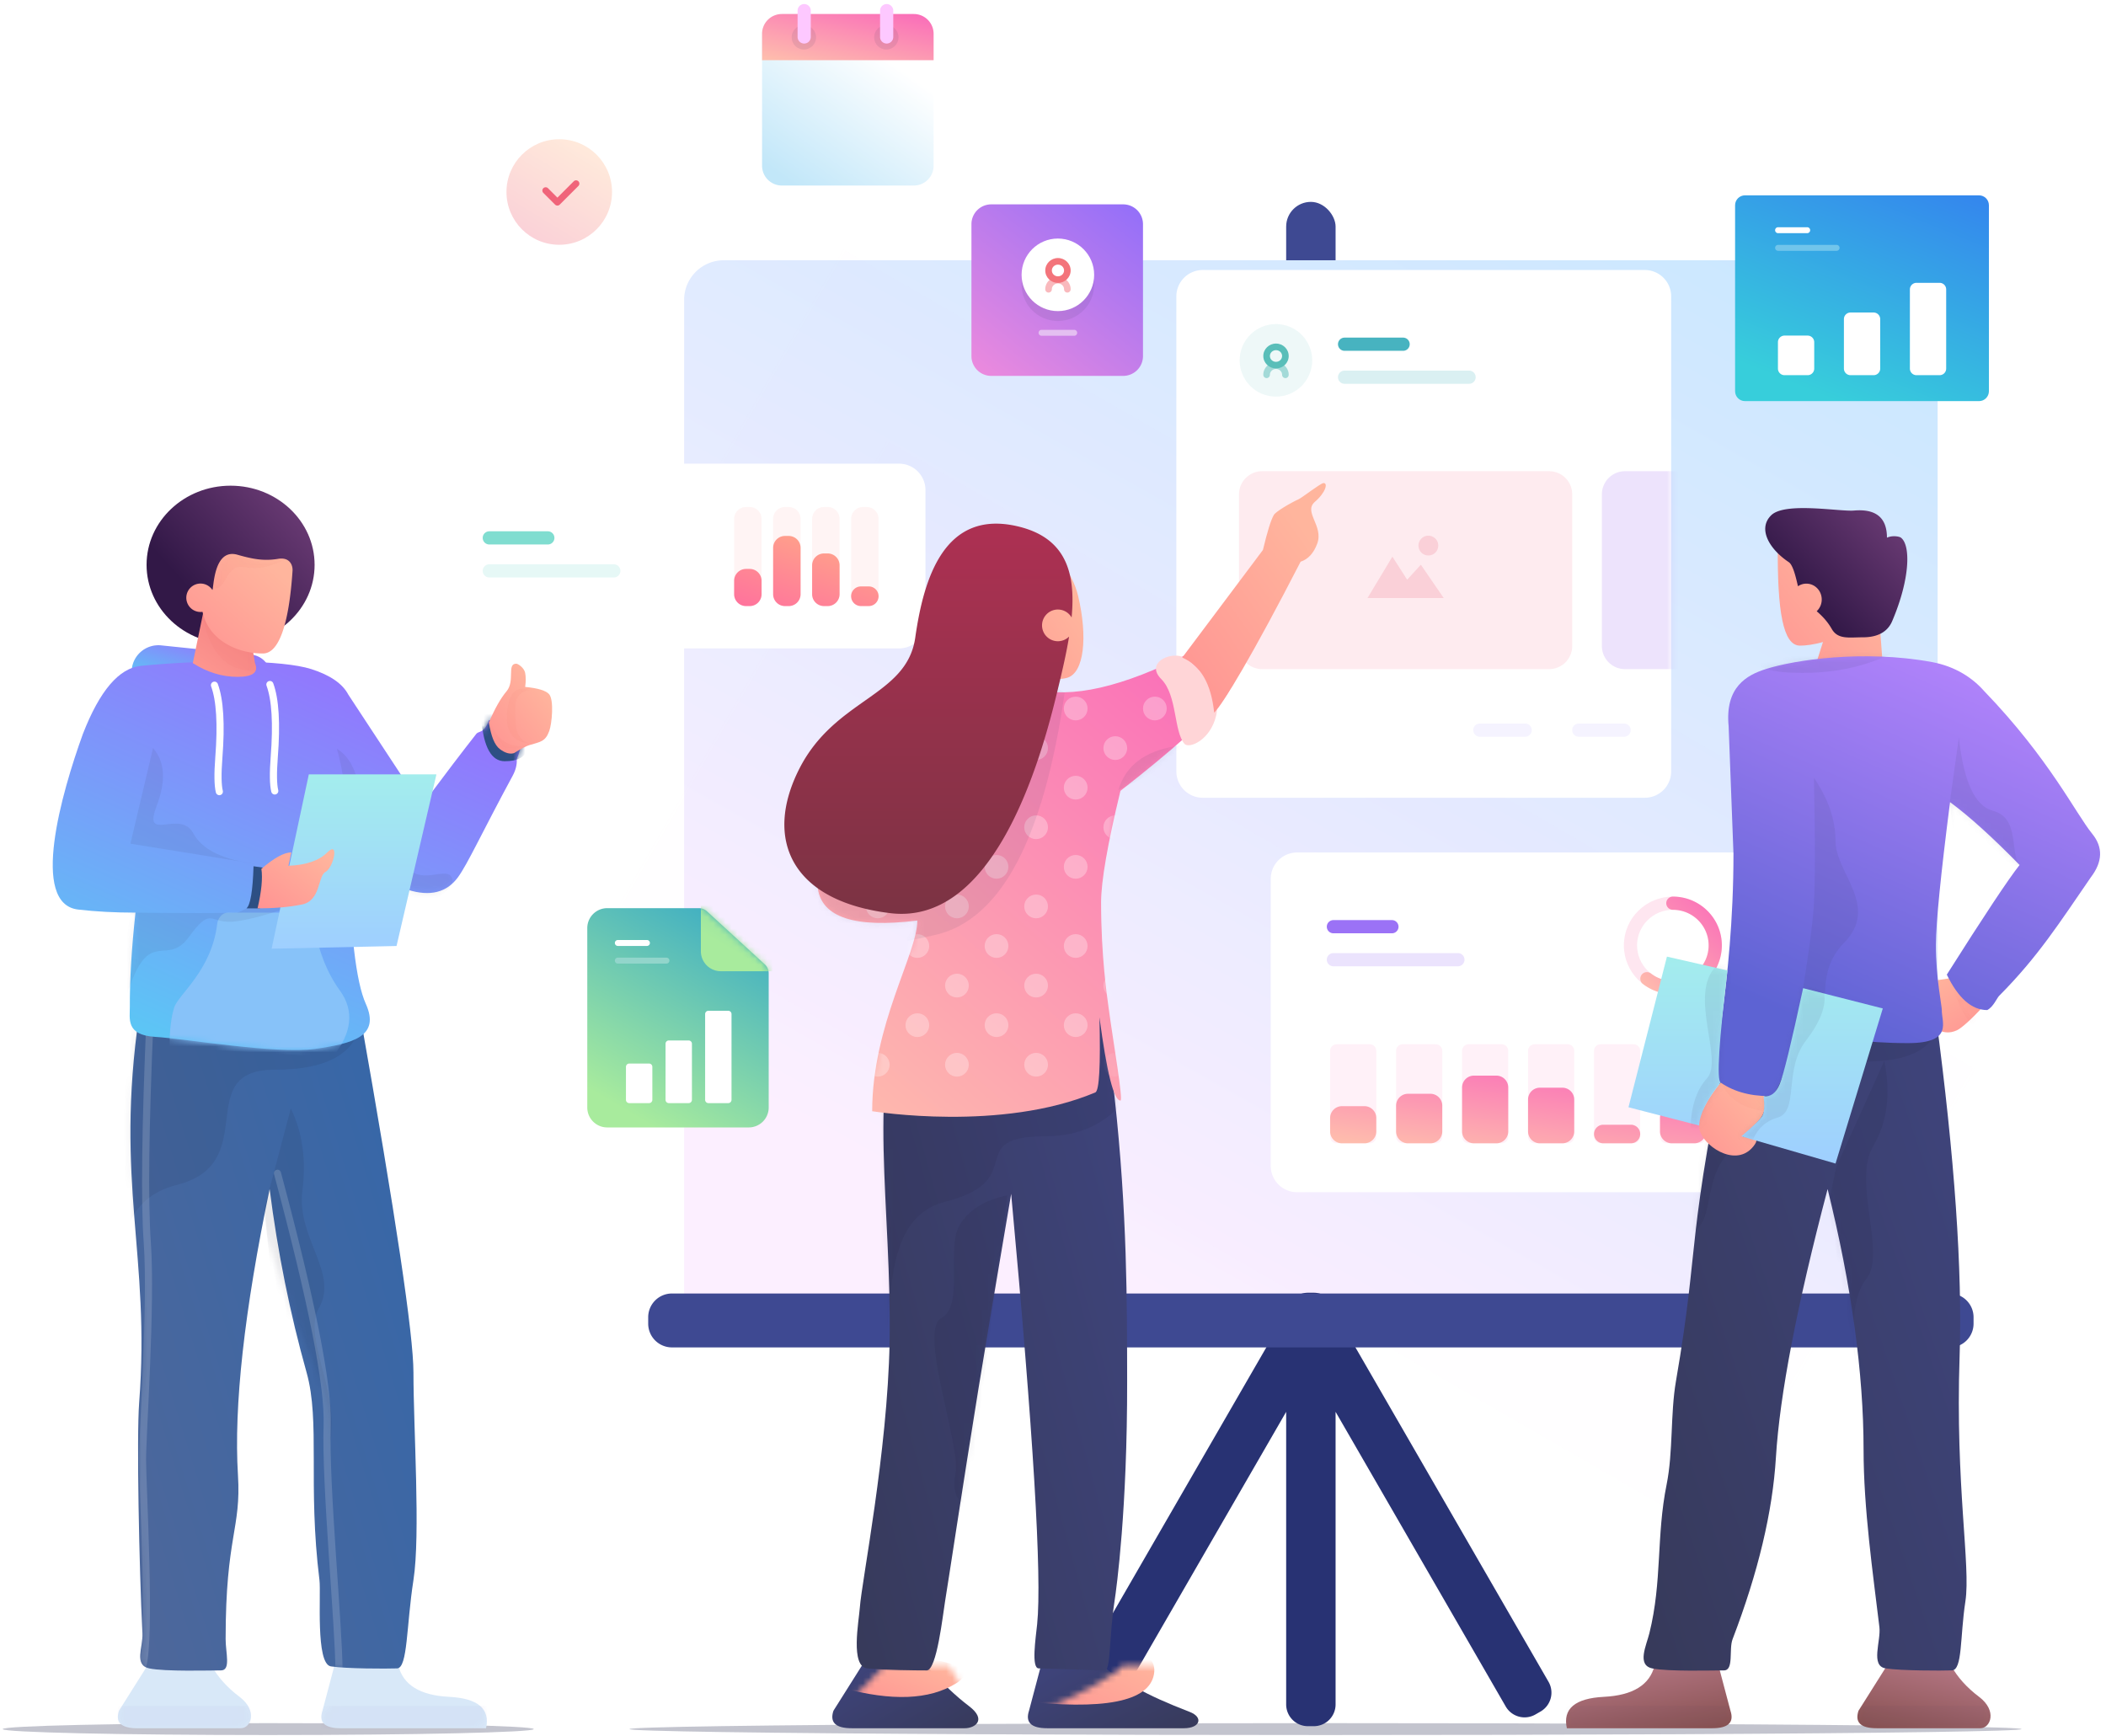 <svg xmlns="http://www.w3.org/2000/svg" xmlns:xlink="http://www.w3.org/1999/xlink" width="1110" height="915" viewBox="0 0 354 292">
    <defs>
        <linearGradient id="b" x1="25.79%" x2="89.698%" y1="92.518%" y2="-3.793%">
            <stop offset="0%" stop-color="#FCEFFF"/>
            <stop offset="100%" stop-color="#C9E7FF"/>
        </linearGradient>
        <path id="a" d="M6.682.502h197.52a6.658 6.658 0 0 1 6.658 6.659v171.682H.024V7.161A6.658 6.658 0 0 1 6.682.502z"/>
        <filter id="d" width="406.1%" height="386.4%" x="-152.6%" y="-143.1%" filterUnits="objectBoundingBox">
            <feOffset dy="22" in="SourceAlpha" result="shadowOffsetOuter1"/>
            <feGaussianBlur in="shadowOffsetOuter1" result="shadowBlurOuter1" stdDeviation="22"/>
            <feColorMatrix in="shadowBlurOuter1" result="shadowMatrixOuter1" values="0 0 0 0 0.443 0 0 0 0 0.651 0 0 0 0 0.973 0 0 0 0.253 0"/>
            <feMerge>
                <feMergeNode in="shadowMatrixOuter1"/>
                <feMergeNode in="SourceGraphic"/>
            </feMerge>
        </filter>
        <path id="e" d="M4.439 0H78.79a4.439 4.439 0 0 1 4.439 4.439v79.9a4.439 4.439 0 0 1-4.439 4.438H4.439A4.439 4.439 0 0 1 0 84.34v-79.9A4.439 4.439 0 0 1 4.439 0z"/>
        <linearGradient id="g" x1="39.393%" x2="89.672%" y1="100%" y2="0%">
            <stop offset="0%" stop-color="#37CEDB"/>
            <stop offset="100%" stop-color="#3488ED"/>
        </linearGradient>
        <linearGradient id="h" x1="82.224%" x2="29.363%" y1="32.943%" y2="107.746%">
            <stop offset="0%" stop-color="#FFF"/>
            <stop offset="100%" stop-color="#C2E7F9"/>
        </linearGradient>
        <linearGradient id="i" x1="-8.216%" x2="89.812%" y1="126.906%" y2="0%">
            <stop offset="0%" stop-color="#FFCFAA"/>
            <stop offset="100%" stop-color="#FA6EB9"/>
        </linearGradient>
        <linearGradient id="k" x1="70.406%" x2="21.519%" y1="-8.059%" y2="92.592%">
            <stop offset="0%" stop-color="#39ABC5"/>
            <stop offset="100%" stop-color="#A8EB9D"/>
        </linearGradient>
        <path id="j" d="M3.62.016h15.42c.503 0 .989.189 1.36.53l9.73 8.93c.415.38.651.919.651 1.482v22.59a3.353 3.353 0 0 1-3.353 3.353H3.62a3.353 3.353 0 0 1-3.353-3.353V3.369A3.353 3.353 0 0 1 3.62.016z"/>
        <linearGradient id="m" x1="-8.216%" x2="95.921%" y1="126.906%" y2="-5.63%">
            <stop offset="0%" stop-color="#FF90D7"/>
            <stop offset="100%" stop-color="#906EFA"/>
        </linearGradient>
        <filter id="n" width="406.1%" height="920.4%" x="-152.6%" y="-408.7%" filterUnits="objectBoundingBox">
            <feOffset dy="22" in="SourceAlpha" result="shadowOffsetOuter1"/>
            <feGaussianBlur in="shadowOffsetOuter1" result="shadowBlurOuter1" stdDeviation="22"/>
            <feColorMatrix in="shadowBlurOuter1" result="shadowMatrixOuter1" values="0 0 0 0 0.545 0 0 0 0 0.882 0 0 0 0 0.788 0 0 0 0.25 0"/>
            <feMerge>
                <feMergeNode in="shadowMatrixOuter1"/>
                <feMergeNode in="SourceGraphic"/>
            </feMerge>
        </filter>
        <linearGradient id="o" x1="100%" x2="6.662%" y1="-28.986%" y2="100%">
            <stop offset="0%" stop-color="#FFB782"/>
            <stop offset="100%" stop-color="#FF739C"/>
        </linearGradient>
        <linearGradient id="p" x1="67.813%" x2="6.662%" y1="0%" y2="100%">
            <stop offset="0%" stop-color="#FFEADB"/>
            <stop offset="100%" stop-color="#FACED7"/>
        </linearGradient>
        <filter id="q" width="406.1%" height="545.9%" x="-152.6%" y="-222.2%" filterUnits="objectBoundingBox">
            <feOffset dy="22" in="SourceAlpha" result="shadowOffsetOuter1"/>
            <feGaussianBlur in="shadowOffsetOuter1" result="shadowBlurOuter1" stdDeviation="22"/>
            <feColorMatrix in="shadowBlurOuter1" result="shadowMatrixOuter1" values="0 0 0 0 1 0 0 0 0 0.565 0 0 0 0 0.569 0 0 0 0.303 0"/>
            <feMerge>
                <feMergeNode in="shadowMatrixOuter1"/>
                <feMergeNode in="SourceGraphic"/>
            </feMerge>
        </filter>
        <path id="r" d="M15.513.504c-.804 3.273-3.645 5.034-8.523 5.283-4.878.248-6.956 2.01-6.237 5.282h24.46c2.689 0 3.707-.98 3.056-2.941L26.252.504H15.513z"/>
        <path id="t" d="M7.01.504C5.923 2.465 4.344 4.226 2.275 5.787c-3.104 2.34-1.924 5.282-.223 5.282h17.447c2.688 0 3.706-.98 3.055-2.941L17.75.504H7.009z"/>
        <linearGradient id="w" x1="134.336%" x2="6.662%" y1="14.643%" y2="100%">
            <stop offset="0%" stop-color="#3067AC"/>
            <stop offset="100%" stop-color="#4E679A"/>
        </linearGradient>
        <path id="v" d="M2.097.256c-4.11 28.458 1.924 40.221 0 65.269-.443 5.773 0 27.718.55 38.756.12 2.385-1.48 5.356 1.14 5.918 2.618.563 10.369.337 12.071.337 1.703 0 .785-2.952.785-5.256 0-17.398 2.64-18.479 2.074-27.615-.715-11.556 1.06-27.59 5.328-48.1 1.35 10.625 3.422 20.911 6.216 30.86 2.327 8.287.167 18.837 2.164 34.918.29 2.327-.696 14.12 1.926 14.52 2.622.4 9.324.4 11.13.336 1.805-.063 1.555-7.178 2.753-14.856 1.198-7.678 0-25.44 0-34.919 0-6.319-2.99-26.375-8.972-60.168H2.097z"/>
        <linearGradient id="y" x1="5.388%" x2="84.005%" y1="100%" y2="-7.433%">
            <stop offset="0%" stop-color="#46E5F2"/>
            <stop offset="100%" stop-color="#9E66FF"/>
        </linearGradient>
        <linearGradient id="A" x1="7.502%" x2="84.005%" y1="131.058%" y2="-7.433%">
            <stop offset="0%" stop-color="#46E5F2"/>
            <stop offset="100%" stop-color="#9E66FF"/>
        </linearGradient>
        <path id="z" d="M43.524 4.018c-4.787-1.53-17.44-1.642-28.62-.545-3.7.363-6.961 4.183-9.786 11.46-3.608 9.968-8.927 28.6-.79 29.54 2.968.344 6.181.516 9.638.516-.655 6.005-.971 11.291-.95 15.857.01 1.985-.698 4.748 4.257 5.043 4.954.294 20.496 2.95 26.905 2.026 6.41-.925 10.992-2.102 8.524-7.597-1.645-3.664-2.623-12.029-2.934-25.094l10.023 5.927c3.728 1.165 6.534.46 8.418-2.113 1.636-2.234 3.988-7.442 9.189-17.058.525-.971.758-1.905.697-2.802 1.904-4.665.347-6.853-4.67-6.562-.837 2.317-1.682 1.732-2.143 2.317-2.216 2.815-5.287 6.85-9.214 12.106l-12.3-18.715c-.972-1.852-3.053-3.287-6.244-4.306z"/>
        <linearGradient id="C" x1="25.093%" x2="117.883%" y1="65.302%" y2="-13.53%">
            <stop offset="0%" stop-color="#321847"/>
            <stop offset="100%" stop-color="#834A88"/>
        </linearGradient>
        <linearGradient id="E" x1="60.082%" x2="0%" y1="23.826%" y2="110.63%">
            <stop offset="0%" stop-color="#F68585"/>
            <stop offset="100%" stop-color="#FF9B92"/>
        </linearGradient>
        <path id="D" d="M.303 9.007c2.415 1.542 4.922 2.312 7.522 2.312 2.6 0 3.58-.77 2.939-2.312l-.746-4.472L2.078.404.304 9.007z"/>
        <linearGradient id="H" x1="9.105%" x2="87.601%" y1="110.865%" y2="23.826%">
            <stop offset="0%" stop-color="#FF9292"/>
            <stop offset="100%" stop-color="#FFB59D"/>
        </linearGradient>
        <path id="G" d="M9.139.764c2.521.718 4.414 1.094 6.842.691 1.973-.327 2.492 1.082 2.428 2.024-.622 9.264-2.36 13.895-4.975 13.895-4.32 0-9.042-2.21-10.13-6.856l-.035-.15a2.39 2.39 0 1 1 1.652-3.691c.242.11.094-7.088 4.218-5.913z"/>
        <path id="J" d="M3.13 5.101C4.616 3.34 3.135.45 4.767.45c.313 0 1.34.7 1.502 1.548.127.672.127 1.458 0 2.359 2.181.211 3.53.627 4.046 1.246.81.972.47 4.897 0 6.188-.656 1.801-1.515 1.801-3.36 2.365-.568.174-1.425.623-2.57 1.345-.71.2-1.499-.027-2.369-.682-.87-.655-1.486-2.148-1.848-4.477C1.153 8.022 2.14 6.276 3.13 5.1z"/>
        <linearGradient id="L" x1="50%" x2="50%" y1="0%" y2="100%">
            <stop offset="0%" stop-color="#A3EDED"/>
            <stop offset="100%" stop-color="#9FCFFF"/>
        </linearGradient>
        <linearGradient id="N" x1="13.561%" x2="98.634%" y1="-68.368%" y2="97.339%">
            <stop offset="0%" stop-color="#CE8BA0"/>
            <stop offset="100%" stop-color="#875151"/>
        </linearGradient>
        <path id="M" d="M15.513.504c-.804 3.273-3.645 5.034-8.523 5.283-4.878.248-6.956 2.01-6.237 5.282h24.46c2.689 0 3.707-.98 3.056-2.941L26.252.504H15.513z"/>
        <path id="P" d="M7.01.504C5.923 2.465 4.344 4.226 2.275 5.787c-3.104 2.34-1.924 5.282-.223 5.282h17.447c2.688 0 3.706-.98 3.055-2.941L17.75.504H7.009z"/>
        <path id="R" d="M12.509 4.916c.33.555 2.082 2.382 2.45 2.784.366.403-1.794.283-1.235 1.179.839 1.343-1.698.695-1.405 1.565.402 1.197-1.533-.233-2.6-1.078-1.068-.844-2.274 1.33-4.845.149C4.132 9.173 2.456 7.69.43 5.477 1.841 3.263 3.763 1.7 6.194.788l1.935.29-.111 1.121c-.08.582.136 1.339.842 1.339.705 0 3.828-.014 4.556.262.485.183 1.54.811 3.164 1.883-.151.624-1.622.528-2.436-.206-.454-.409-1.682-.64-1.635-.561z"/>
        <linearGradient id="U" x1="134.336%" x2="6.662%" y1="14.643%" y2="100%">
            <stop offset="0%" stop-color="#404683"/>
            <stop offset="100%" stop-color="#373A5B"/>
        </linearGradient>
        <path id="T" d="M15.557.411C7.122 40.542 9.993 38.133 5.78 62.572c-.946 5.488-.457 11.856-1.565 17.355-1.765 8.753-.723 16.237-2.9 25.02-.515 2.084-2.145 5.356.474 5.918 2.619.563 10.37.337 12.072.337s.79-3.529 1.45-5.256c4.302-11.233 6.73-21.42 7.286-30.559.642-10.545 3.54-25.597 8.697-45.156 4.032 16.327 6.048 30.952 6.048 43.876 0 9.833 1.577 20.81 2.663 29.817.282 2.333-1.563 6.541 1.06 6.941 2.622.4 9.324.4 11.13.337 1.805-.063 1.35-5.579 2.273-11.61.924-6.032-1.708-19.39-.976-41.17.488-14.522-.833-33.548-3.962-57.08L15.557.41z"/>
        <path id="W" d="M3.678 1.005C.688 4.71-.45 7.49.268 9.345c1.075 2.781 6.461 6.087 9.174 2.039 1.246-1.859-2.593-.719-1.879-1.524.662-.746.826-.594 2.373-2.286 2.02-2.21.696-3.31 1.248-5.25.631-2.222-1.87-2.662-7.506-1.319z"/>
        <linearGradient id="Z" x1="43.498%" x2="79.041%" y1="90.881%" y2="0%">
            <stop offset="0%" stop-color="#5D63D3"/>
            <stop offset="100%" stop-color="#B986FF"/>
        </linearGradient>
        <path id="Y" d="M8.606 2.686c4.786-1.529 16.453-3.29 27.925-1.184 4.007.736 6.892 2.704 8.828 4.904 10.926 11.335 15.38 20.58 18.15 23.979 1.846 2.265 1.773 4.706-.22 7.322-5.233 7.595-8.899 13.388-15.43 19.946-.37.372-.97 1.864-2.001 2.396-2.6 0-4.867-1.988-6.8-5.964 6.28-9.924 10.36-16.071 12.239-18.443-4.593-4.692-8.49-8.214-11.694-10.568-1.568 12.243-2.361 20.226-2.377 23.95-.024 5.484 1.013 10.37.993 11.025-.06 1.984 2.012 5.56-5.683 5.56s-11.128-1.023-18.823-1.023c-.783 0-2.364 9.934-4.523 9.934-3.43 0-6.281-.848-8.552-2.546-1.712-.672 2.537-15.574 2.537-38.23l-.813-21.43c-.645-6.616 3.053-8.609 6.244-9.628z"/>
        <path id="ab" d="M19.144 30.679c2.096-1.76 3.293-2.947 3.588-3.559.296-.611.348-1.679.157-3.203 1.176.179 2.082-.5 2.72-2.039.639-1.538 1.95-6.91 3.932-16.117l13.4 3.412-7.95 26.09-15.847-4.584zM16.817 2.783c-1.446 12.07-1.832 18.355-1.157 18.855-2.326 2.916-3.531 5.324-3.616 7.226L.164 25.796 6.634.457l10.183 2.326z"/>
        <path id="ad" d="M16.35.504c.39.302-1.358 1.547-5.246 3.736C8.75 5.566 5.747 6.924 2.098 8.315c-2.373.904-1.783 2.754.943 2.754h23.01c2.689 0 3.707-.98 3.056-2.941L27.09.504H16.35z"/>
        <path id="af" d="M9.171.504c-2.747 2.986-5.155 5.26-7.225 6.82-3.104 2.341-1.035 3.745.666 3.745H21.66c2.688 0 3.707-.98 3.055-2.941L19.91.504H9.171z"/>
        <path id="ah" d="M8.656.45C1.997 13.318 6.407 35.755 5.984 58.06c-.35 18.462-4.69 40.162-4.998 44.509-.17 2.396-1.652 9.999 1.254 10.294 2.905.294 8.286.337 9.988.337s2.722-9.426 3.086-11.61c.553-3.32 2.856-18.721 5.597-35.645 1.106-6.826 2.946-17.795 5.522-32.908 3.73 40.275 5.188 64.406 4.37 72.39-.241 2.352-1.026 7.436.274 7.436s10.155.337 11.13.337c.975 0 .685-5.58 1.608-11.61.352-2.301 2.16-15.46 2.127-37.107-.019-12.953.032-28.191-2.127-47.837-.344-3.126-1.102-7.565-2.274-13.317L8.656.451z"/>
        <path id="aj" d="M36.923 5.992c-9.335-2.597 1.377-.458-9.741.643-4.555.452-8.61 1.989-12.167 4.613C6.25 18.61-.406 32.022.555 39.484c.64 4.975 6.225 6.81 16.753 5.504.024 5.484-7.594 17.56-7.594 32.077.458.052 21.698 3.5 37.53-3.158.664-.28.896-4.496.696-12.65 1.238 9.343 2.416 14.014 3.534 14.014.505 0-1.25-10.07-1.957-15.346-.305-2.276-1.3-8.873-1.3-17.978 0-3.55 1.086-9.81 3.257-18.777C60.17 16.37 65.97 11.193 68.88 7.641c2.91-3.552.952-6.088-5.87-7.608-11.167 5.705-19.862 7.691-26.086 5.96z"/>
        <linearGradient id="al" x1="50%" x2="50%" y1="0%" y2="100%">
            <stop offset="0%" stop-color="#AF3053"/>
            <stop offset="100%" stop-color="#7A3343"/>
        </linearGradient>
    </defs>
    <g fill="none" fill-rule="evenodd" transform="translate(0 1)">
        <ellipse cx="45" cy="289.865" fill="#373A5B" fill-rule="nonzero" opacity=".3" rx="44.666" ry="1"/>
        <ellipse cx="222.832" cy="289.865" fill="#373A5B" fill-rule="nonzero" opacity=".3" rx="117.075" ry="1"/>
        <g transform="translate(108.386 32.959)">
            <rect width="8.313" height="18.892" x="107.833" fill="#3E4992" fill-rule="nonzero" rx="4.156"/>
            <g transform="translate(6.547 9.322)">
                <mask id="c" fill="#fff">
                    <use xlink:href="#a"/>
                </mask>
                <use fill="url(#b)" fill-rule="nonzero" xlink:href="#a"/>
                <path fill="#F28DDB" fill-rule="nonzero" d="M-92.56 69.238H269.65v89.887H-92.56z" mask="url(#c)" opacity=".1" transform="rotate(30 88.545 114.181)"/>
                <path fill="#F28DDB" fill-rule="nonzero" d="M-57.903 49.014H272.35v50.505H-57.903z" mask="url(#c)" opacity=".1" transform="rotate(30 107.223 74.267)"/>
            </g>
            <path fill="#283273" fill-rule="nonzero" d="M116.145 203.537v49.218a3.662 3.662 0 0 1-3.662 3.662h-.988a3.662 3.662 0 0 1-3.662-3.662v-49.218l-28.616 49.565a3.662 3.662 0 0 1-5.003 1.34l-.856-.493a3.662 3.662 0 0 1-1.34-5.003l32.794-56.801a3.66 3.66 0 0 1 3.02-1.828v-3.15a3.662 3.662 0 0 1 3.663-3.663h.988a3.662 3.662 0 0 1 3.662 3.662v3.15a3.66 3.66 0 0 1 3.021 1.829l32.795 56.801a3.662 3.662 0 0 1-1.34 5.003l-.857.494a3.662 3.662 0 0 1-5.002-1.34l-28.617-49.566z"/>
            <path fill="#3E4992" fill-rule="nonzero" d="M4.521 183.63h214.936a3.995 3.995 0 0 1 3.995 3.996v1.078a3.995 3.995 0 0 1-3.995 3.995H4.521a3.995 3.995 0 0 1-3.995-3.995v-1.078a3.995 3.995 0 0 1 3.995-3.995z"/>
        </g>
        <g filter="url(#d)" transform="translate(197.748 22.42)">
            <mask id="f" fill="#fff">
                <use xlink:href="#e"/>
            </mask>
            <use fill="#FFF" fill-rule="nonzero" xlink:href="#e"/>
            <g fill-rule="nonzero" mask="url(#f)">
                <path fill="#FD9FB1" d="M14.426 33.846H62.7a3.884 3.884 0 0 1 3.884 3.884v25.524a3.884 3.884 0 0 1-3.884 3.884H14.426a3.884 3.884 0 0 1-3.884-3.884V37.73a3.884 3.884 0 0 1 3.884-3.884z" opacity=".2"/>
                <path fill="#A575F3" d="M75.46 33.846h53.822a3.884 3.884 0 0 1 3.884 3.884v25.524a3.884 3.884 0 0 1-3.884 3.884H75.461a3.884 3.884 0 0 1-3.884-3.884V37.73a3.884 3.884 0 0 1 3.884-3.884z" opacity=".2"/>
                <path fill="#F091A0" d="M32.153 55.182l4.185-6.965 2.484 3.877 2.306-2.519 3.844 5.607H32.153zm10.235-7.16a1.665 1.665 0 1 1 0-3.33 1.665 1.665 0 0 1 0 3.33z" opacity=".3"/>
            </g>
            <path fill="#47B3C0" fill-rule="nonzero" d="M28.298 13.594a1.11 1.11 0 0 1 0-2.22h9.842a1.11 1.11 0 1 1 0 2.22h-9.842z" mask="url(#f)"/>
            <g fill-rule="nonzero" mask="url(#f)">
                <g transform="translate(10.59 9.028)">
                    <circle cx="6.158" cy="6.168" r="6.103" fill="#50B9BD" opacity=".1"/>
                    <path fill="#A3DAD8" d="M8.308 8.6a.555.555 0 1 1-1.11 0c0-.54-.456-.983-1.026-.983-.57 0-1.027.443-1.027.983a.555.555 0 0 1-1.11 0c0-1.16.96-2.093 2.137-2.093 1.176 0 2.136.933 2.136 2.093z"/>
                    <path fill="#59BEB9" d="M6.172 7.53c-1.177 0-2.136-.933-2.136-2.092 0-1.16.96-2.093 2.136-2.093 1.176 0 2.136.933 2.136 2.093S7.348 7.53 6.172 7.53zm0-1.109c.57 0 1.026-.444 1.026-.983 0-.54-.456-.984-1.026-.984-.57 0-1.027.444-1.027.984s.457.983 1.027.983z"/>
                </g>
            </g>
            <path fill="#DAF0F2" fill-rule="nonzero" d="M28.298 19.143a1.11 1.11 0 0 1 0-2.22h20.939a1.11 1.11 0 1 1 0 2.22h-20.94z" mask="url(#f)"/>
            <path fill="#8E7DFD" fill-rule="nonzero" d="M51.047 78.513a1.11 1.11 0 0 1 0-2.22h7.622a1.11 1.11 0 0 1 0 2.22h-7.622zM67.693 78.513a1.11 1.11 0 1 1 0-2.22h7.622a1.11 1.11 0 0 1 0 2.22h-7.622z" mask="url(#f)" opacity=".3"/>
        </g>
        <g fill-rule="nonzero">
            <path fill="url(#g)" d="M2.09.007h39.363c.919 0 1.664.745 1.664 1.665V32.96c0 .92-.745 1.664-1.664 1.664H2.09c-.92 0-1.665-.745-1.665-1.664V1.67C.425.753 1.17.008 2.09.008z" transform="translate(291.303 31.852)"/>
            <path fill="#FFF" d="M298.959 38.224a.5.5 0 0 1 0-1h4.895a.5.5 0 0 1 0 1h-4.895z"/>
            <path fill="#71C5EB" d="M298.959 41.192a.5.5 0 0 1 0-1h9.84a.5.5 0 0 1 0 1h-9.84z"/>
            <path fill="#FFF" d="M300.045 55.454h3.884c.613 0 1.11.497 1.11 1.11v4.439a1.11 1.11 0 0 1-1.11 1.11h-3.884a1.11 1.11 0 0 1-1.11-1.11v-4.44c0-.612.497-1.11 1.11-1.11zM311.142 51.57h3.884c.613 0 1.11.497 1.11 1.11v8.323a1.11 1.11 0 0 1-1.11 1.11h-3.884a1.11 1.11 0 0 1-1.11-1.11V52.68c0-.613.497-1.11 1.11-1.11zM322.24 46.576h3.883c.613 0 1.11.497 1.11 1.11v13.317a1.11 1.11 0 0 1-1.11 1.11h-3.884a1.11 1.11 0 0 1-1.11-1.11V47.686c0-.613.498-1.11 1.11-1.11z"/>
        </g>
        <g fill-rule="nonzero">
            <path fill="url(#h)" d="M3.828.974h22.194a3.33 3.33 0 0 1 3.33 3.329v22.194a3.33 3.33 0 0 1-3.33 3.33H3.828a3.33 3.33 0 0 1-3.33-3.33V4.303a3.33 3.33 0 0 1 3.33-3.33z" transform="translate(127.567 .383)"/>
            <path fill="url(#i)" d="M3.828.974h22.194a3.33 3.33 0 0 1 3.33 3.329v4.439H.498v-4.44A3.33 3.33 0 0 1 3.828.975z" transform="translate(127.567 .383)"/>
            <g transform="translate(132.561 .383)">
                <circle cx="2.533" cy="4.893" r="2.054" fill="#373A5B" opacity=".1"/>
                <path fill="#FDC8FF" d="M1.48.442a1.11 1.11 0 1 1 2.219 0v4.392a1.11 1.11 0 0 1-2.22 0V.442z"/>
            </g>
            <g transform="translate(146.433 .383)">
                <circle cx="2.533" cy="4.893" r="2.054" fill="#373A5B" opacity=".1"/>
                <path fill="#FDC8FF" d="M1.48.442a1.11 1.11 0 1 1 2.219 0v4.392a1.11 1.11 0 0 1-2.22 0V.442z"/>
            </g>
        </g>
        <g transform="translate(98.399 151.754)">
            <mask id="l" fill="#fff">
                <use xlink:href="#j"/>
            </mask>
            <use fill="url(#k)" fill-rule="nonzero" xlink:href="#j"/>
            <path fill="#FFF" fill-rule="nonzero" d="M7.327 26.154h3.33c.306 0 .554.248.554.555v5.548a.555.555 0 0 1-.555.555H7.327a.555.555 0 0 1-.555-.555V26.71c0-.307.249-.555.555-.555zM13.985 22.27h3.33c.306 0 .554.248.554.555v9.432a.555.555 0 0 1-.554.555h-3.33a.555.555 0 0 1-.554-.555v-9.432c0-.307.248-.555.554-.555zM20.644 17.276h3.329c.306 0 .555.248.555.555v14.426a.555.555 0 0 1-.555.555h-3.33a.555.555 0 0 1-.554-.555V17.831c0-.307.248-.555.555-.555zM5.407 6.372a.5.5 0 0 1 0-1h4.895a.5.5 0 0 1 0 1H5.407z" mask="url(#l)"/>
            <path fill="#92D5CB" fill-rule="nonzero" d="M5.407 9.34a.5.5 0 0 1 0-1h8.176a.5.5 0 0 1 0 1H5.407z" mask="url(#l)"/>
            <path fill="url(#k)" fill-rule="nonzero" d="M22.727-26.262h15.42c.503 0 .989.189 1.36.53l9.73 8.93c.415.38.651.918.651 1.482V7.27a3.353 3.353 0 0 1-3.353 3.353H22.727a3.353 3.353 0 0 1-3.353-3.353V-22.91a3.353 3.353 0 0 1 3.353-3.353z" mask="url(#l)"/>
        </g>
        <g fill-rule="nonzero" transform="translate(162.784 32.959)">
            <path fill="url(#m)" d="M3.828.419h22.194a3.33 3.33 0 0 1 3.33 3.329v22.194a3.33 3.33 0 0 1-3.33 3.33H3.828a3.33 3.33 0 0 1-3.33-3.33V3.748a3.33 3.33 0 0 1 3.33-3.33z"/>
            <path fill="#E4BFF1" d="M12.29 22.524a.5.5 0 0 1 0-1h5.492a.5.5 0 0 1 0 1H12.29z"/>
            <circle cx="15.036" cy="13.936" r="6.103" fill="#373A5B" opacity=".1"/>
            <g transform="translate(8.878 6.103)">
                <circle cx="6.158" cy="6.168" r="6.103" fill="#FFF"/>
                <path fill="#F9B9BD" d="M8.308 8.6a.555.555 0 1 1-1.11 0c0-.54-.456-.983-1.026-.983-.57 0-1.027.443-1.027.983a.555.555 0 0 1-1.11 0c0-1.16.96-2.093 2.137-2.093 1.176 0 2.136.933 2.136 2.093z"/>
                <path fill="#F3747B" d="M6.172 7.53c-1.177 0-2.136-.933-2.136-2.092 0-1.16.96-2.093 2.136-2.093 1.176 0 2.136.933 2.136 2.093S7.348 7.53 6.172 7.53zm0-1.109c.57 0 1.026-.444 1.026-.983 0-.54-.456-.984-1.026-.984-.57 0-1.027.444-1.027.984s.457.983 1.027.983z"/>
            </g>
        </g>
        <g fill-rule="nonzero" filter="url(#n)" transform="translate(72.32 55)">
            <path fill="#FFF" d="M4.439 0H78.79a4.439 4.439 0 0 1 4.439 4.439v22.194a4.439 4.439 0 0 1-4.439 4.44H4.439A4.439 4.439 0 0 1 0 26.632V4.44A4.439 4.439 0 0 1 4.439 0z"/>
            <path fill="#FF9190" d="M59.606 7.29h.618a2 2 0 0 1 2 2v12.663a2 2 0 0 1-2 2h-.618a2 2 0 0 1-2-2V9.29a2 2 0 0 1 2-2zm6.558 0h.619a2 2 0 0 1 2 2v12.663a2 2 0 0 1-2 2h-.619a2 2 0 0 1-2-2V9.29a2 2 0 0 1 2-2zm6.56 0h.617a2 2 0 0 1 2 2v12.663a2 2 0 0 1-2 2h-.618a2 2 0 0 1-2-2V9.29a2 2 0 0 1 2-2zm-19.677 0h.618a2 2 0 0 1 2 2v12.663a2 2 0 0 1-2 2h-.618a2 2 0 0 1-2-2V9.29a2 2 0 0 1 2-2z" opacity=".1"/>
            <path fill="url(#o)" d="M8.559 4.943h.618a2 2 0 0 1 2 2v7.797a2 2 0 0 1-2 2h-.618a2 2 0 0 1-2-2V6.943a2 2 0 0 1 2-2zM2 10.49h.618a2 2 0 0 1 2 2v2.249a2 2 0 0 1-2 2H2a2 2 0 0 1-2-2V12.49a2 2 0 0 1 2-2zm13.117-2.603h.619a2 2 0 0 1 2 2v4.852a2 2 0 0 1-2 2h-.619a2 2 0 0 1-2-2V9.888a2 2 0 0 1 2-2zm6.21 5.548h1.315a1.652 1.652 0 0 1 0 3.304h-1.314a1.652 1.652 0 1 1 0-3.304z" transform="translate(51.047 7.213)"/>
            <path fill="#80DDD0" d="M9.868 13.594a1.11 1.11 0 1 1 0-2.22h9.841a1.11 1.11 0 1 1 0 2.22H9.868z"/>
            <path fill="#E6F8F6" d="M9.868 19.143a1.11 1.11 0 1 1 0-2.22h20.939a1.11 1.11 0 1 1 0 2.22H9.867z"/>
        </g>
        <g fill-rule="nonzero" transform="translate(85.074 22.42)">
            <circle cx="8.878" cy="8.878" r="8.878" fill="url(#p)"/>
            <path fill="#F0647A" d="M11.313 7.077a.555.555 0 1 1 .785.785L8.959 11a.555.555 0 0 1-.785 0L6.213 9.04a.555.555 0 1 1 .784-.785l1.57 1.57 2.746-2.747z"/>
        </g>
        <g fill-rule="nonzero" filter="url(#q)" transform="translate(213.623 120.404)">
            <path fill="#FFF" d="M4.439 0H78.79a4.439 4.439 0 0 1 4.439 4.439v48.273a4.439 4.439 0 0 1-4.439 4.438H4.439A4.439 4.439 0 0 1 0 52.712V4.439A4.439 4.439 0 0 1 4.439 0z"/>
            <path fill="#FA6EB9" d="M11.097 32.259h5.549c.613 0 1.11.497 1.11 1.11v14.443a1.11 1.11 0 0 1-1.11 1.11h-5.549a1.11 1.11 0 0 1-1.11-1.11V33.369c0-.613.497-1.11 1.11-1.11zm11.097 0h5.549c.613 0 1.11.497 1.11 1.11v14.443a1.11 1.11 0 0 1-1.11 1.11h-5.549a1.11 1.11 0 0 1-1.11-1.11V33.369c0-.613.497-1.11 1.11-1.11zm11.098 0h5.548c.613 0 1.11.497 1.11 1.11v14.443a1.11 1.11 0 0 1-1.11 1.11h-5.548a1.11 1.11 0 0 1-1.11-1.11V33.369c0-.613.497-1.11 1.11-1.11zm11.097 0h5.548c.613 0 1.11.497 1.11 1.11v14.443a1.11 1.11 0 0 1-1.11 1.11H44.39a1.11 1.11 0 0 1-1.11-1.11V33.369c0-.613.497-1.11 1.11-1.11zm11.097 0h5.548c.613 0 1.11.497 1.11 1.11v14.443a1.11 1.11 0 0 1-1.11 1.11h-5.548a1.11 1.11 0 0 1-1.11-1.11V33.369c0-.613.497-1.11 1.11-1.11zm11.097 0h5.549c.613 0 1.11.497 1.11 1.11v14.443a1.11 1.11 0 0 1-1.11 1.11h-5.549a1.11 1.11 0 0 1-1.11-1.11V33.369c0-.613.497-1.11 1.11-1.11z" opacity=".1"/>
            <path fill="#FB85B5" d="M67.638 23.828c-4.55 0-8.239-3.671-8.239-8.203s3.69-8.203 8.239-8.203c4.549 0 8.239 3.671 8.239 8.203s-3.69 8.203-8.24 8.203zm0-2.22c3.326 0 6.02-2.68 6.02-5.983 0-3.304-2.694-5.984-6.02-5.984-3.326 0-6.02 2.68-6.02 5.984 0 3.303 2.694 5.984 6.02 5.984z" opacity=".2"/>
            <path fill="url(#i)" d="M3.288 14.823a1.11 1.11 0 0 1 1.364-1.75 6.01 6.01 0 0 0 3.712 1.273c3.326 0 6.02-2.68 6.02-5.984 0-3.303-2.694-5.984-6.02-5.984a1.11 1.11 0 0 1 0-2.22c4.549 0 8.239 3.672 8.239 8.204s-3.69 8.203-8.239 8.203a8.23 8.23 0 0 1-5.076-1.742z" transform="translate(59.274 7.263)"/>
            <path fill="url(#i)" d="M11.987 42.673h3.768a2 2 0 0 1 2 2v2.249a2 2 0 0 1-2 2h-3.768a2 2 0 0 1-2-2v-2.249a2 2 0 0 1 2-2zm11.098-2.083h3.768a2 2 0 0 1 2 2v4.332a2 2 0 0 1-2 2h-3.768a2 2 0 0 1-2-2V42.59a2 2 0 0 1 2-2zm11.097-3.054h3.768a2 2 0 0 1 2 2v7.386a2 2 0 0 1-2 2h-3.768a2 2 0 0 1-2-2v-7.386a2 2 0 0 1 2-2zm11.097 2.03h3.768a2 2 0 0 1 2 2v5.356a2 2 0 0 1-2 2h-3.768a2 2 0 0 1-2-2v-5.357a2 2 0 0 1 2-2zm10.66 6.231h4.643a1.562 1.562 0 0 1 0 3.125h-4.644a1.562 1.562 0 1 1 0-3.125zm11.534-3.124h3.768a2 2 0 0 1 2 2v2.249a2 2 0 0 1-2 2h-3.768a2 2 0 0 1-2-2v-2.249a2 2 0 0 1 2-2z"/>
            <path fill="#9B72F6" d="M10.542 13.594a1.11 1.11 0 0 1 0-2.22h9.842a1.11 1.11 0 0 1 0 2.22h-9.842z"/>
            <path fill="#EBE3FD" d="M10.542 19.143a1.11 1.11 0 0 1 0-2.22h20.94a1.11 1.11 0 1 1 0 2.22h-20.94z"/>
        </g>
        <g transform="translate(53.318 278.65)">
            <mask id="s" fill="#fff">
                <use xlink:href="#r"/>
            </mask>
            <use fill="#D8E8F8" fill-rule="nonzero" transform="matrix(-1 0 0 1 29.074 0)" xlink:href="#r"/>
            <path fill="#6F54C0" fill-rule="nonzero" d="M.615 7.324H28.46v3.88H.615z" mask="url(#s)" opacity=".2"/>
        </g>
        <g transform="translate(19.36 278.65)">
            <mask id="u" fill="#fff">
                <use xlink:href="#t"/>
            </mask>
            <use fill="#D8E8F8" fill-rule="nonzero" transform="matrix(-1 0 0 1 23.089 0)" xlink:href="#t"/>
            <path fill="#6F54C0" fill-rule="nonzero" d="M.344 7.324h22.4v3.88H.344z" mask="url(#u)" opacity=".2"/>
        </g>
        <g transform="translate(21.193 169.454)">
            <mask id="x" fill="#fff">
                <use xlink:href="#v"/>
            </mask>
            <use fill="url(#w)" fill-rule="nonzero" xlink:href="#v"/>
            <path fill="#151731" fill-rule="nonzero" d="M39.508.256C39.17 6.412 34.3 9.49 24.901 9.49c-14.099 0-2.044 15.731-16.446 19.37-14.402 3.639-6.037 21.343-14.793 21.343-5.837 0-3.323-16.31 7.544-48.93L39.508.257z" mask="url(#x)" opacity=".3"/>
            <path fill="#151731" fill-rule="nonzero" d="M25.413 32.405l6.777-16.116c1.392 4.219 1.392 8.889 0 14.01-2.087 7.682 4.197 14.548 0 19.921-4.196 5.373 4.197 19.472-4.439 27.631-5.757 5.44-7.03 4.992-3.82-1.343l1.482-44.103z" mask="url(#x)" opacity=".3" transform="rotate(-8 27.938 48.955)"/>
            <path fill-rule="nonzero" stroke="#FFF" stroke-linecap="round" stroke-linejoin="round" stroke-width="1.2" d="M25.364 26.91c5.8 21.624 8.586 35.754 8.356 42.393-.345 9.959 1.987 33.943 1.987 41.278M3.927.676c-.798 18.437-.95 31.079-.46 37.925.737 10.27-.807 32.277-.807 36.469s1.478 30.235 0 34.792" mask="url(#x)" opacity=".4"/>
        </g>
        <g transform="translate(8.708 107.532)">
            <path fill="url(#y)" fill-rule="nonzero" d="M18.284.031l15.212 1.574a3.545 3.545 0 0 1 3.125 4.146 4.55 4.55 0 0 1-4.479 3.754H18.31a4.994 4.994 0 0 1-4.993-4.994 4.504 4.504 0 0 1 4.967-4.48z"/>
            <mask id="B" fill="#fff">
                <use xlink:href="#z"/>
            </mask>
            <use fill="url(#A)" fill-rule="nonzero" xlink:href="#z"/>
            <path fill="#87C2F9" fill-rule="nonzero" d="M19.689 67.634c.011-2.832.272-5.056.782-6.67.713-2.257 6.31-6.186 7.25-14.152.068-.586.608-1.823 1.831-1.823h12.332c1.53 0 1.932 1.037 2.013 1.541.742 4.645 2.223 8.498 4.445 11.558 2.463 3.393 2.056 7.134-1.222 11.223L19.69 67.634z" mask="url(#B)"/>
            <path fill="#373A5B" fill-rule="nonzero" d="M13.115 44.985c9.485.101 15.407.101 17.766 0 .783-.034 1.258-.615 1.814-.646l1.136-.066c4.636-.281 7.51-.638 8.624-1.07-6.282 2.217-10.52 3.326-12.716 3.326-3.293 0-3.193-2.39-6.8 2.57-3.608 4.96-6.472-1.363-9.824 8.016-2.235 6.252-2.235 2.21 0-12.13zM34.257 36.805L13.115 33.39l3.796-16.075c2.014 2.277 2.217 5.525.61 9.745-2.41 6.33 3.937.447 6.165 4.581 1.486 2.757 5.01 4.478 10.571 5.164z" mask="url(#B)" opacity=".3"/>
            <path fill="#2D4F83" fill-rule="nonzero" d="M72.14 12.59c.408 4.62 1.716 6.93 3.925 6.93 2.208 0 3.458-.691 3.75-2.074l2.684-6.634-6.252-1.86-4.108 1.41v2.228z" mask="url(#B)"/>
            <path fill="#373A5B" fill-rule="nonzero" d="M49.756 35.227c.015-7.366-.623-13.298-1.913-17.794 2.325 1.372 3.666 4.338 4.022 8.897.534 6.838 3.976.27 6.18 7.942 2.204 7.671 7.768 2.644 9.072 4.697.868 1.368-1.42 3.408-6.868 6.12l-10.493-9.862z" mask="url(#B)" opacity=".3"/>
            <path fill-rule="nonzero" stroke="#FFF" stroke-linecap="round" stroke-linejoin="round" stroke-width="1.2" d="M36.573 6.613c.924 2.509 1.169 6.566.736 12.173-.211 2.738-.184 4.65.083 5.734M27.251 6.727c.924 2.509 1.17 6.566.736 12.173-.211 2.738-.183 4.65.083 5.734" mask="url(#B)"/>
            <path fill="#2D4F83" fill-rule="nonzero" d="M35.349 37.41l-1.527-.222c-.132 4.18-.53 6.542-1.196 7.085h2.25l.746-2.554.198-3.945-.471-.364z" mask="url(#B)"/>
        </g>
        <g transform="translate(24.022 80.233)">
            <ellipse cx="14.648" cy="13.784" fill="url(#C)" fill-rule="nonzero" rx="14.131" ry="13.317"/>
            <g transform="translate(7.99 21.307)">
                <mask id="F" fill="#fff">
                    <use xlink:href="#D"/>
                </mask>
                <use fill="url(#E)" fill-rule="nonzero" xlink:href="#D"/>
                <path fill="#DA433D" fill-rule="nonzero" d="M1.899.577c.962 5.98 3.494 9.208 7.594 9.685 4.1.476 5.992-.824 5.676-3.902L1.9.577z" mask="url(#F)" opacity=".2"/>
            </g>
            <g transform="translate(6.658 11.32)">
                <mask id="I" fill="#fff">
                    <use xlink:href="#G"/>
                </mask>
                <use fill="url(#H)" fill-rule="nonzero" xlink:href="#G"/>
                <path fill="#DA433D" fill-rule="nonzero" d="M18.643.666c-3.041 1.96-5.788 2.69-8.24 2.186-3.677-.755-2.882 4.805-5.94 3.349l1.242-7.284L18.643.666z" mask="url(#I)" opacity=".2"/>
            </g>
        </g>
        <g>
            <g transform="translate(81.949 110.195)">
                <mask id="K" fill="#fff">
                    <use xlink:href="#J"/>
                </mask>
                <use fill="url(#H)" fill-rule="nonzero" xlink:href="#J"/>
                <path fill="#DA433D" fill-rule="nonzero" d="M.159 9.758c1.255 3.513 3.393 4.99 6.415 4.43l-2.19 2.327-4.225-1.746V9.76z" mask="url(#K)" opacity=".2"/>
                <path fill="#DA433D" fill-rule="nonzero" d="M7.02 4.904c-1.627.209-2.44 1.237-2.44 3.086 0 2.773.037 5.245 2.44 5.88-2.81-.228-4.07-1.988-3.78-5.28.29-3.29 1.55-4.52 3.78-3.686z" mask="url(#K)" opacity=".2"/>
            </g>
            <g fill-rule="nonzero">
                <path fill="url(#L)" d="M8.864.425L2.606 29.754l21.012-.457L30.328.425z" transform="translate(42.965 128.838)"/>
                <path fill="url(#H)" d="M.24 22.967c.666-2.845.882-5.061.647-6.651 2.142-1.842 3.818-2.764 5.027-2.764l-.477 2.25c2.977-.12 5.156-.87 6.538-2.25 2.073-2.07 1.047 2.561-.296 3.278-1.343.716-.757 4.84-3.98 5.489-2.148.432-4.635.648-7.46.648z" transform="translate(42.965 128.838)"/>
            </g>
        </g>
        <g>
            <g fill-rule="nonzero">
                <path fill="url(#H)" d="M13.889 12.013l3.36-.033.738 9.995c-1.697 1.913-3.533 2.766-5.508 2.559-1.976-.208-3.91-1.576-5.804-4.105l1.162-3.65c-1.535.453-2.98.612-3.86.612C1.098 17.391.15 11.589.229.526 2.5 2 11.078 1.627 14.13.526c-.024 1.3 1.36 7.53-.241 11.487z" transform="translate(298.675 90.218)"/>
                <path fill="url(#C)" d="M7.042 12.955a2.51 2.51 0 0 0-1.417.438c-.285-1.205-.782-3.548-1.543-4.055-3.303-2.201-5.28-5.652-2.937-7.906C3.488-.82 12.703.862 15.031.66c3.708-.325 5.562 1.197 5.563 4.565.876-.42 2.068-.225 2.359 0 1.645 1.273 1.558 6.913-1.483 14.04-.773 1.812-2.448 2.715-4.916 2.715-2.341 0-4.207.413-5.251-1.416-.743-1.301-1.645-2.2-2.527-2.972.52-.487.846-1.19.846-1.972 0-1.471-1.155-2.664-2.58-2.664z" transform="translate(296.678 84.225)"/>
            </g>
            <g transform="translate(262.68 278.65)">
                <mask id="O" fill="#fff">
                    <use xlink:href="#M"/>
                </mask>
                <use fill="url(#N)" fill-rule="nonzero" xlink:href="#M"/>
                <path fill="#373A5B" fill-rule="nonzero" d="M.615 7.324H28.46v3.76H.615z" mask="url(#O)" opacity=".2"/>
            </g>
            <g transform="translate(311.951 278.65)">
                <mask id="Q" fill="#fff">
                    <use xlink:href="#P"/>
                </mask>
                <use fill="url(#N)" fill-rule="nonzero" transform="matrix(-1 0 0 1 23.089 0)" xlink:href="#P"/>
                <path fill="#373A5B" fill-rule="nonzero" d="M.344 7.324h22.4v3.76H.344z" mask="url(#Q)" opacity=".2"/>
            </g>
            <g transform="translate(316.91 162.796)">
                <mask id="S" fill="#fff">
                    <use xlink:href="#R"/>
                </mask>
                <use fill="url(#H)" fill-rule="nonzero" transform="matrix(-1 0 0 1 17.01 0)" xlink:href="#R"/>
                <path fill="#DA433D" fill-rule="nonzero" d="M10.532.216c1.965 5.39 3.566 8.363 4.803 8.923 1.237.559 1.983-.928 2.238-4.462L10.532.216z" mask="url(#S)" opacity=".2"/>
            </g>
            <g transform="translate(275.997 168.788)">
                <mask id="V" fill="#fff">
                    <use xlink:href="#T"/>
                </mask>
                <use fill="url(#U)" fill-rule="nonzero" xlink:href="#T"/>
                <path fill="#151731" fill-rule="nonzero" d="M32.73 26.583l8.1-17.927c1.118 5.587.495 10.373-1.868 14.357-3.544 5.976 2.25 18.073-1.123 22.272-2.249 2.8-2.74 8.15-1.473 16.054L31.36 33.216l1.37-6.633z" mask="url(#V)" opacity=".3"/>
                <path fill="#151731" fill-rule="nonzero" d="M50.215.922c-.29 5.24-4.434 7.861-12.436 7.861-12.002 0-5.543 9.387-17.804 12.485-12.261 3.098-5.66 16.455-13.113 16.455-4.97 0-5.596-12.267-1.881-36.801h45.234z" mask="url(#V)" opacity=".3"/>
            </g>
            <g transform="translate(285.616 180.107)">
                <mask id="X" fill="#fff">
                    <use xlink:href="#W"/>
                </mask>
                <use fill="url(#H)" fill-rule="nonzero" xlink:href="#W"/>
                <path fill="#DA433D" fill-rule="nonzero" d="M3.65.74c1.265 3.129 4.063 4.855 8.396 5.18l-.163-4.513L3.65.74z" mask="url(#X)" opacity=".2"/>
            </g>
            <g transform="translate(288.28 108.863)">
                <mask id="aa" fill="#fff">
                    <use xlink:href="#Y"/>
                </mask>
                <use fill="url(#Z)" fill-rule="nonzero" xlink:href="#Y"/>
                <path fill="#373A5B" fill-rule="nonzero" d="M7.732-.272c-1.912 2.4.458 3.601 7.112 3.601s12.452-1.553 17.394-4.66L7.732-.273zM39.531 25.332l1.56-11.187c.79 7.458 2.697 11.584 5.723 12.378 4.539 1.19 2.82 6.914 4.443 9.091-2.25.225-5.639.622-10.166 1.19l-1.56-11.472zM13.462 64.835c1.95-11.226 3.033-18.786 3.245-22.68.213-3.894.213-10.953 0-21.179 2.424 3.545 3.636 7.1 3.636 10.665 0 5.348 7.475 10.986 1.415 17.114-6.06 6.129-.929 14.812-4.25 16.496-2.214 1.123-3.563.984-4.046-.416z" mask="url(#aa)" opacity=".3"/>
            </g>
            <g transform="translate(273.631 159.466)">
                <mask id="ac" fill="#fff">
                    <use xlink:href="#ab"/>
                </mask>
                <use fill="url(#L)" fill-rule="nonzero" xlink:href="#ab"/>
                <path fill="#373A5B" fill-rule="nonzero" d="M33.067 6.579c.406 2.163-.626 4.853-3.097 8.07-3.705 4.824-1.109 11.834-4.702 12.87-2.396.69-3.93 2.381-4.601 5.072l-10.058-2.717c-.017-3.912.909-6.908 2.78-8.987 2.806-3.118-3.195-14 1.49-18.795C18.004-1.105 24.067.39 33.068 6.579z" mask="url(#ac)" opacity=".3"/>
            </g>
        </g>
        <g>
            <g transform="translate(172.161 278.65)">
                <mask id="ae" fill="#fff">
                    <use xlink:href="#ad"/>
                </mask>
                <use fill="url(#U)" fill-rule="nonzero" transform="matrix(-1 0 0 1 29.912 0)" xlink:href="#ad"/>
                <path fill="url(#H)" fill-rule="nonzero" d="M-1.03 6.44c14.403 1.663 22.019.182 22.849-4.443.83-4.624-6.443-5.732-21.819-3.326l-1.03 7.77z" mask="url(#ae)"/>
            </g>
            <g transform="translate(139.535 278.65)">
                <mask id="ag" fill="#fff">
                    <use xlink:href="#af"/>
                </mask>
                <use fill="url(#U)" fill-rule="nonzero" transform="matrix(-1 0 0 1 25.25 0)" xlink:href="#af"/>
                <path fill="url(#H)" fill-rule="nonzero" d="M2.12 4.305c8.218 2.243 14.547 1.992 18.986-.751S19.619-1.003 3.329-1.887L2.12 4.305z" mask="url(#ag)"/>
            </g>
            <g transform="translate(143.53 166.79)">
                <mask id="ai" fill="#fff">
                    <use xlink:href="#ah"/>
                </mask>
                <use fill="url(#U)" fill-rule="nonzero" xlink:href="#ah"/>
                <path fill="#151731" fill-rule="nonzero" d="M25.796 33.292c-3.828.771-6.51 2.44-8.043 5.008-2.3 3.85.823 13.524-3.069 15.63-3.891 2.106 3.29 21.498 2.397 26.044-.595 3.031.099 4.85 2.083 5.455l6.632-52.137z" mask="url(#ai)" opacity=".3"/>
                <path fill="#151731" fill-rule="nonzero" d="M50.513 6.335c-2.793 11.342-8.889 17.013-18.288 17.013-14.099 0-2.509 7.393-16.91 11.031C.911 38.018 9.741 64.061.985 64.061c-5.837 0-4.171-21.998 4.998-65.994l44.53 8.268z" mask="url(#ai)" opacity=".3"/>
            </g>
            <g transform="translate(136.872 108.863)">
                <mask id="ak" fill="#fff">
                    <use xlink:href="#aj"/>
                </mask>
                <use fill="url(#i)" fill-rule="nonzero" xlink:href="#aj"/>
                <path fill="#373A5B" fill-rule="nonzero" d="M51.125 23.042c1.199-4.082 4.388-6.537 9.567-7.364 7.768-1.24 7.906-8.209 12.784-9.559 3.253-.9 1.415 2.008-5.513 8.723l-16.838 8.2z" mask="url(#ak)" opacity=".3"/>
                <g fill="#FFF" fill-rule="nonzero" mask="url(#ak)" opacity=".3">
                    <g transform="translate(-4.66 7.324)">
                        <circle cx="15.314" cy="8.656" r="1.997"/>
                        <circle cx="28.631" cy="8.656" r="1.997"/>
                        <circle cx="41.947" cy="8.656" r="1.997"/>
                        <circle cx="55.264" cy="8.656" r="1.997"/>
                        <circle cx="21.972" cy="1.997" r="1.997"/>
                        <circle cx="35.289" cy="1.997" r="1.997"/>
                        <circle cx="48.606" cy="1.997" r="1.997"/>
                        <circle cx="61.922" cy="1.997" r="1.997"/>
                        <circle cx="68.581" cy="8.656" r="1.997"/>
                        <circle cx="8.656" cy="15.314" r="1.997"/>
                        <circle cx="21.972" cy="15.314" r="1.997"/>
                        <circle cx="35.289" cy="15.314" r="1.997"/>
                        <circle cx="48.606" cy="15.314" r="1.997"/>
                        <circle cx="61.922" cy="15.314" r="1.997"/>
                        <circle cx="1.997" cy="21.972" r="1.997"/>
                        <circle cx="15.314" cy="21.972" r="1.997"/>
                        <circle cx="28.631" cy="21.972" r="1.997"/>
                        <circle cx="41.947" cy="21.972" r="1.997"/>
                        <circle cx="55.264" cy="21.972" r="1.997"/>
                        <circle cx="8.656" cy="28.631" r="1.997"/>
                        <circle cx="21.972" cy="28.631" r="1.997"/>
                        <circle cx="35.289" cy="28.631" r="1.997"/>
                        <circle cx="48.606" cy="28.631" r="1.997"/>
                        <circle cx="61.922" cy="28.631" r="1.997"/>
                        <circle cx="1.997" cy="35.289" r="1.997"/>
                        <circle cx="15.314" cy="35.289" r="1.997"/>
                        <circle cx="28.631" cy="35.289" r="1.997"/>
                        <circle cx="41.947" cy="35.289" r="1.997"/>
                        <circle cx="55.264" cy="35.289" r="1.997"/>
                        <circle cx="8.656" cy="41.947" r="1.997"/>
                        <circle cx="21.972" cy="41.947" r="1.997"/>
                        <circle cx="35.289" cy="41.947" r="1.997"/>
                        <circle cx="48.606" cy="41.947" r="1.997"/>
                        <circle cx="61.922" cy="41.947" r="1.997"/>
                        <circle cx="1.997" cy="48.606" r="1.997"/>
                        <circle cx="15.314" cy="48.606" r="1.997"/>
                        <circle cx="28.631" cy="48.606" r="1.997"/>
                        <circle cx="41.947" cy="48.606" r="1.997"/>
                        <circle cx="55.264" cy="48.606" r="1.997"/>
                        <circle cx="8.656" cy="55.264" r="1.997"/>
                        <circle cx="21.972" cy="55.264" r="1.997"/>
                        <circle cx="35.289" cy="55.264" r="1.997"/>
                        <circle cx="48.606" cy="55.264" r="1.997"/>
                        <circle cx="61.922" cy="55.264" r="1.997"/>
                        <circle cx="1.997" cy="61.922" r="1.997"/>
                        <circle cx="15.314" cy="61.922" r="1.997"/>
                        <circle cx="28.631" cy="61.922" r="1.997"/>
                        <circle cx="41.947" cy="61.922" r="1.997"/>
                    </g>
                </g>
                <circle cx="50.603" cy="69.246" r="1.997" fill="#FFF" fill-rule="nonzero" mask="url(#ak)" opacity=".3"/>
                <path fill="#373A5B" fill-rule="nonzero" d="M74.732 13.251c.53 3.716 1.883 5.574 4.059 5.574 2.175 0 3.703-1.123 4.581-3.368l-7.043-4.21-1.597 2.004zM42.098 6.635C38.58 31.18 31.39 44.755 20.53 47.36 9.669 49.966 1.76 49.937-3.193 47.274l3.45-26.633L35.29 2.684l6.809 3.951z" mask="url(#ak)" opacity=".3"/>
                <path fill="#FFD5D7" fill-rule="nonzero" d="M58.346 4.38C55.644 1.66 59.702-.172 61.818.596c2.117.768 6.725 5.714 5.76 9.884-.965 4.17-4.541 5.651-5.325 4.795-1.837-2.102-1.206-8.177-3.907-10.895z"/>
            </g>
            <path fill="url(#H)" fill-rule="nonzero" d="M5.423 39.284c-.513-4.89-2.305-7.979-5.377-9.265L13.62 11.914c.746-3.128 1.36-5.096 1.844-5.903.35-.585 2.86-2.045 4.205-2.655.509-.23 3.608-2.637 4.114-2.69.83-.088.409 1.574-1.417 3.142-1.99 1.708 1.492 4.042.39 7.03-.597 1.617-1.53 2.634-2.8 3.05C11.902 29.55 6.922 37.81 5.423 39.284z" transform="translate(198.69 79.6)"/>
            <path fill="url(#H)" fill-rule="nonzero" d="M11.969.386c1.572 1.936 2.603 3.932 3.092 5.989 1.602 6.737 1.078 13.033-1.94 13.786-1.04.259-2.14.229-3.24-.027l-.145 3.216c.26 2.983 0 4.474-.779 4.474-1.168 0-6.603-1.282-8.685-5.546C1.738 22.07 10.597 7.538 11.969.386z" transform="translate(166.169 92.883)"/>
            <g fill="url(#al)" fill-rule="nonzero" transform="translate(131.545 86.89)">
                <path d="M48.584 15.983a2.662 2.662 0 0 0-4.972 1.329 2.663 2.663 0 0 0 4.55 1.88c-.523 3.2-1.342 6.619-2.195 10.105-3.261 13.322-11.193 38.442-27.875 36.423C1.41 63.701-3.24 53.265 2.8 41.403c6.04-11.86 18.073-12.106 19.488-22.051C23.704 9.407 27.177-2.301 39.586.666c8.05 1.924 9.714 7.794 8.998 15.317z"/>
            </g>
        </g>
    </g>
</svg>
